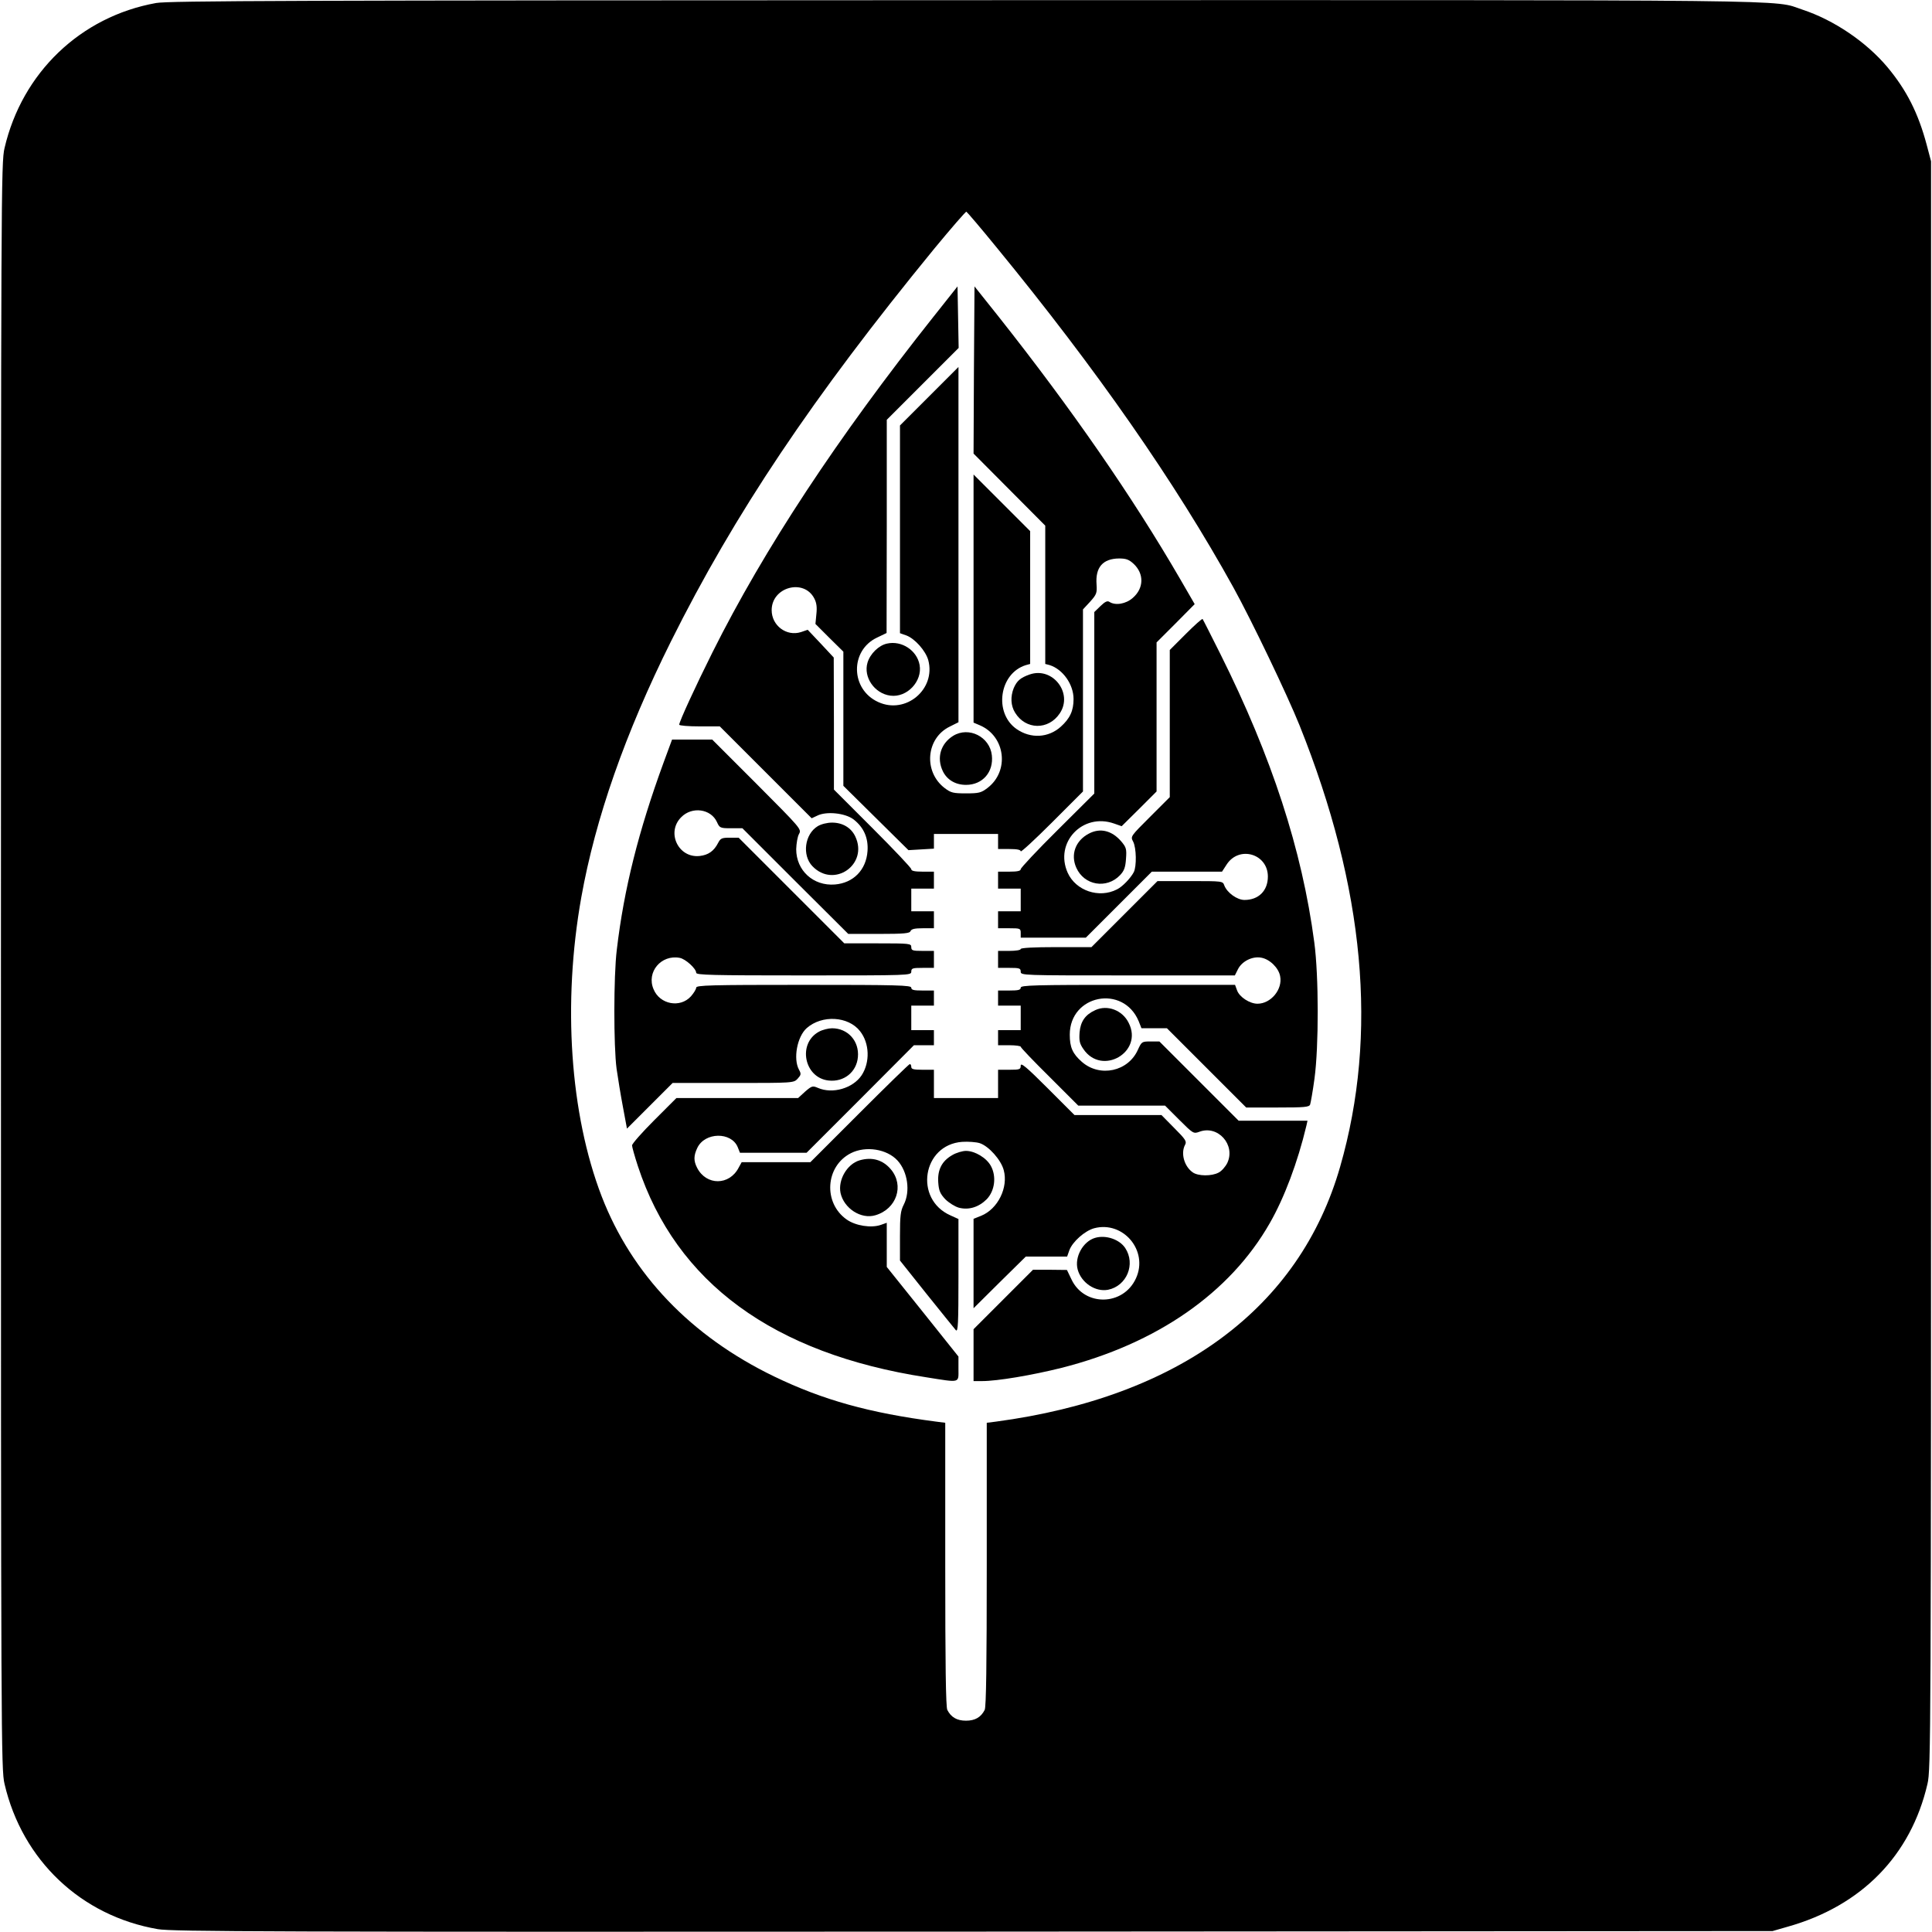 <?xml version="1.0" standalone="no"?>
<!DOCTYPE svg PUBLIC "-//W3C//DTD SVG 20010904//EN"
 "http://www.w3.org/TR/2001/REC-SVG-20010904/DTD/svg10.dtd">
<svg version="1.0" xmlns="http://www.w3.org/2000/svg"
 width="1024pt" height="1024pt" viewBox="0 0 1024 1024"
 preserveAspectRatio="xMidYMid meet">
<g transform="translate(0,1024) scale(0.1,-0.1)"
fill="#000000" stroke="none">
<path d="M827 10224 c-400 -72 -710 -369 -803 -769 -18 -77 -19 -216 -19
-4335 0 -4119 1 -4258 19 -4335 94 -405 406 -700 813 -770 78 -13 571 -15
4323 -13 l4235 3 80 23 c391 110 653 377 741 757 18 77 19 216 19 4340 l0
4260 -23 87 c-45 169 -107 291 -209 413 -112 133 -283 249 -450 304 -163 54
113 51 -4442 50 -3563 -1 -4218 -3 -4284 -15z m4454 -1294 c530 -646 948
-1246 1257 -1805 96 -174 284 -566 350 -730 346 -863 417 -1636 215 -2339
-215 -749 -853 -1221 -1825 -1351 l-48 -6 0 -750 c0 -533 -3 -757 -11 -772
-20 -39 -51 -57 -99 -57 -48 0 -79 18 -99 57 -8 15 -11 239 -11 772 l0 750
-47 6 c-354 46 -600 114 -861 240 -440 213 -753 540 -913 954 -168 437 -208
1024 -108 1585 75 419 233 870 475 1356 338 678 750 1293 1395 2081 90 109
167 198 171 197 4 -2 76 -86 159 -188z"/>
<path d="M4949 8563 c-511 -644 -898 -1231 -1173 -1781 -88 -176 -176 -367
-176 -383 0 -5 48 -9 108 -9 l107 0 244 -244 243 -243 30 14 c48 24 147 14
192 -20 54 -42 79 -98 74 -168 -7 -100 -75 -169 -173 -177 -114 -9 -205 74
-205 187 1 31 7 67 15 81 14 25 10 29 -223 263 l-237 237 -106 0 -107 0 -45
-122 c-132 -361 -210 -669 -248 -993 -17 -138 -17 -511 -1 -630 7 -49 22 -141
34 -204 l21 -113 121 121 121 121 321 0 c319 0 321 0 342 23 18 20 19 25 7 47
-32 58 -10 176 41 221 81 71 220 63 282 -16 51 -64 54 -165 9 -234 -46 -69
-154 -101 -232 -67 -28 12 -32 11 -68 -20 l-37 -34 -322 0 -323 0 -117 -117
c-65 -65 -118 -125 -118 -134 0 -8 14 -58 31 -110 203 -617 718 -994 1529
-1119 183 -29 170 -32 170 45 l0 65 -190 238 -190 237 0 117 0 117 -31 -11
c-51 -18 -134 -5 -181 28 -126 88 -114 283 22 352 79 40 191 22 247 -39 54
-59 69 -164 33 -234 -17 -33 -20 -59 -20 -167 l0 -129 141 -177 c78 -97 148
-184 155 -192 12 -12 14 33 14 287 l0 302 -42 19 c-195 86 -149 375 62 390 32
2 74 -1 93 -7 48 -16 113 -89 127 -143 25 -92 -31 -206 -120 -242 l-40 -16 0
-237 0 -237 138 137 139 137 109 0 110 0 12 34 c17 45 81 102 131 116 154 41
289 -119 222 -265 -67 -148 -274 -151 -342 -6 l-24 50 -90 1 -90 0 -158 -158
-157 -157 0 -138 0 -137 46 0 c80 0 264 31 420 70 505 128 893 397 1104 767
77 134 148 323 194 516 l6 27 -182 0 -183 0 -210 210 -210 210 -47 0 c-46 0
-47 -1 -67 -44 -51 -115 -201 -148 -297 -64 -49 43 -64 77 -64 144 0 212 283
267 365 72 l15 -38 68 0 67 0 210 -210 210 -210 166 0 c143 0 168 2 173 16 3
9 14 70 23 137 23 169 23 543 -1 722 -65 492 -226 984 -497 1527 -50 100 -93
185 -95 187 -3 3 -43 -33 -89 -79 l-85 -85 0 -390 0 -390 -104 -104 c-104
-104 -105 -104 -90 -132 17 -33 19 -131 3 -162 -17 -32 -60 -77 -89 -91 -95
-49 -218 -7 -261 88 -72 160 79 320 246 261 l40 -14 93 92 92 92 0 395 0 395
101 101 101 102 -77 133 c-253 436 -576 903 -964 1393 l-126 158 -3 -443 -2
-443 190 -191 190 -191 0 -366 0 -367 23 -6 c70 -22 127 -102 127 -180 0 -62
-19 -103 -68 -147 -66 -59 -159 -64 -234 -12 -122 85 -92 296 50 339 l22 6 0
352 0 352 -150 150 -150 150 0 -657 0 -658 33 -14 c136 -58 159 -243 40 -333
-33 -25 -45 -28 -113 -28 -68 0 -80 3 -113 28 -114 87 -99 265 27 326 l46 23
0 941 0 942 -155 -155 -155 -155 0 -550 0 -551 34 -12 c45 -17 102 -81 116
-131 41 -154 -119 -289 -265 -222 -148 67 -151 274 -6 342 l50 24 1 565 0 565
190 190 191 191 -3 163 -3 163 -126 -159z m1059 -1311 c57 -53 55 -130 -4
-181 -36 -32 -92 -42 -124 -21 -11 7 -23 1 -47 -22 l-33 -32 0 -481 0 -481
-195 -194 c-107 -106 -195 -200 -195 -207 0 -9 -17 -13 -60 -13 l-60 0 0 -45
0 -45 60 0 60 0 0 -60 0 -60 -60 0 -60 0 0 -45 0 -45 60 0 c57 0 60 -1 60 -25
l0 -25 173 0 172 0 175 175 175 175 186 0 186 0 24 37 c66 103 219 58 219 -63
0 -75 -49 -124 -124 -124 -39 0 -92 38 -107 77 -8 23 -9 23 -181 23 l-173 0
-175 -175 -175 -175 -187 0 c-119 0 -188 -4 -188 -10 0 -6 -27 -10 -60 -10
l-60 0 0 -45 0 -45 60 0 c53 0 60 -2 60 -20 0 -20 7 -20 568 -20 l567 0 16 32
c21 43 77 71 124 62 45 -8 92 -54 100 -98 14 -70 -49 -146 -120 -146 -41 0
-95 35 -108 70 l-11 30 -568 0 c-498 0 -568 -2 -568 -15 0 -12 -13 -15 -60
-15 l-60 0 0 -40 0 -40 60 0 60 0 0 -65 0 -65 -60 0 -60 0 0 -40 0 -40 60 0
c33 0 60 -4 60 -8 0 -5 69 -77 153 -160 l152 -152 230 0 230 0 75 -75 c73 -73
76 -75 106 -64 99 38 194 -69 149 -165 -10 -20 -30 -43 -46 -51 -37 -20 -109
-19 -137 1 -45 31 -65 101 -41 146 10 18 3 29 -57 89 l-68 69 -231 0 -230 0
-142 142 c-112 112 -143 138 -143 120 0 -20 -5 -22 -60 -22 l-60 0 0 -75 0
-75 -170 0 -170 0 0 75 0 75 -60 0 c-47 0 -60 3 -60 15 0 8 -3 15 -8 15 -4 0
-124 -117 -267 -260 l-260 -260 -182 0 -182 0 -16 -29 c-49 -95 -171 -96 -220
-1 -19 37 -19 64 1 106 40 84 180 86 214 4 l12 -30 177 0 176 0 285 285 284
285 53 0 53 0 0 40 0 40 -60 0 -60 0 0 65 0 65 60 0 60 0 0 40 0 40 -60 0
c-47 0 -60 3 -60 15 0 13 -70 15 -570 15 -497 0 -570 -2 -570 -15 0 -8 -13
-29 -28 -46 -57 -63 -165 -43 -198 38 -39 91 41 185 139 166 31 -6 87 -57 87
-79 0 -12 84 -14 570 -14 563 0 570 0 570 20 0 18 7 20 60 20 l60 0 0 45 0 45
-60 0 c-53 0 -60 2 -60 20 0 19 -7 20 -178 20 l-177 0 -280 280 -280 280 -47
0 c-42 0 -49 -3 -62 -28 -22 -43 -52 -64 -98 -69 -113 -12 -178 126 -97 206
57 58 157 44 189 -26 14 -31 17 -33 75 -33 l60 0 280 -280 281 -280 162 0
c135 0 164 3 168 15 5 11 22 15 65 15 l59 0 0 45 0 45 -60 0 -60 0 0 60 0 60
60 0 60 0 0 45 0 45 -60 0 c-42 0 -60 4 -60 13 0 7 -92 104 -205 217 l-205
205 0 350 -1 350 -69 74 -69 73 -35 -12 c-77 -25 -156 34 -156 116 0 123 171
169 226 62 12 -23 15 -46 11 -83 l-5 -52 74 -74 74 -73 0 -356 0 -355 173
-171 172 -170 68 4 67 4 0 39 0 39 170 0 170 0 0 -40 0 -40 60 0 c41 0 60 -4
60 -12 0 -7 74 61 165 152 l165 165 0 482 0 483 38 41 c34 38 37 46 34 91 -7
91 33 137 119 138 38 0 53 -6 77 -28z"/>
<path d="M4702 6829 c-44 -9 -90 -54 -104 -101 -23 -77 37 -164 121 -175 88
-12 171 76 155 163 -14 77 -95 130 -172 113z"/>
<path d="M5457 6665 c-48 -17 -67 -33 -84 -72 -18 -45 -16 -93 7 -130 56 -92
177 -94 237 -4 72 107 -38 249 -160 206z"/>
<path d="M5052 6340 c-66 -41 -89 -116 -55 -187 22 -46 67 -73 123 -73 88 0
147 68 137 157 -11 98 -122 154 -205 103z"/>
<path d="M4334 5861 c-69 -42 -84 -154 -28 -212 114 -119 298 9 227 158 -22
46 -67 73 -123 73 -26 0 -58 -8 -76 -19z"/>
<path d="M5770 5821 c-70 -37 -97 -111 -65 -181 42 -93 160 -113 231 -39 22
23 29 41 32 87 4 52 1 61 -24 91 -50 59 -113 75 -174 42z"/>
<path d="M5805 4886 c-53 -24 -78 -60 -83 -118 -3 -44 0 -59 20 -88 98 -145
320 -16 240 139 -33 67 -113 97 -177 67z"/>
<path d="M4341 4772 c-115 -62 -79 -245 51 -259 81 -9 148 45 155 124 8 85
-53 153 -137 153 -19 0 -51 -8 -69 -18z"/>
<path d="M5046 4117 c-54 -31 -78 -78 -73 -145 3 -43 10 -59 37 -88 19 -19 51
-39 72 -45 53 -14 106 3 148 45 43 45 52 121 22 176 -23 43 -85 80 -132 80
-19 0 -53 -10 -74 -23z"/>
<path d="M4556 4090 c-67 -20 -115 -104 -101 -173 18 -82 109 -141 185 -118
112 33 154 157 82 243 -43 51 -100 67 -166 48z"/>
<path d="M5804 3679 c-64 -19 -110 -102 -92 -168 19 -70 94 -120 161 -107 99
20 147 136 91 221 -30 46 -103 71 -160 54z"/>
</g>
</svg>
